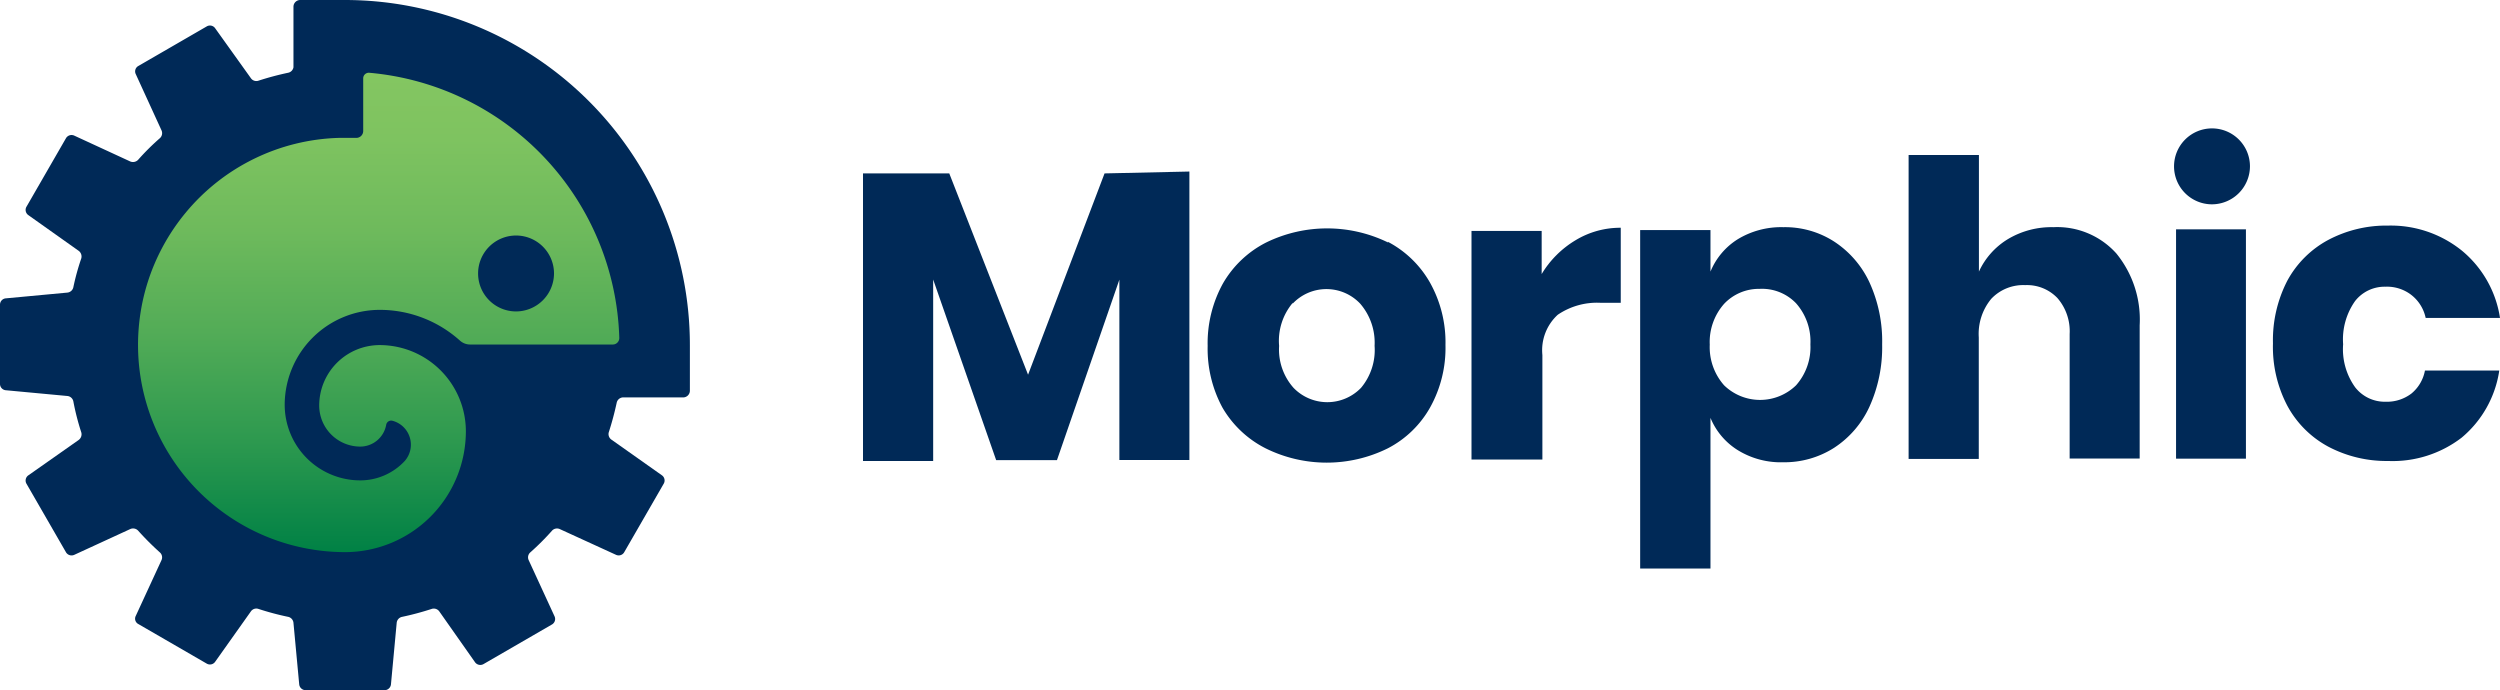 <?xml version="1.0" encoding="UTF-8"?> <svg xmlns="http://www.w3.org/2000/svg" xmlns:xlink="http://www.w3.org/1999/xlink" id="Layer_1" data-name="Layer 1" viewBox="0 0 173.87 48"><defs><style>.cls-1{fill:#002957;}.cls-2{fill:url(#linear-gradient);}</style><linearGradient id="linear-gradient" x1="26.99" y1="38.34" x2="26.99" y2="4.95" gradientUnits="userSpaceOnUse"><stop offset="0" stop-color="#008145"></stop><stop offset="0.23" stop-color="#2d994f"></stop><stop offset="0.46" stop-color="#53ac57"></stop><stop offset="0.67" stop-color="#6eba5c"></stop><stop offset="0.86" stop-color="#7ec360"></stop><stop offset="1" stop-color="#84c661"></stop></linearGradient></defs><path class="cls-1" d="M21.54-.06a.47.47,0,0,0-.47.46V4.62A.47.47,0,0,1,20.7,5a20.12,20.12,0,0,0-2.06.55.46.46,0,0,1-.53-.17L15.62,1.9a.44.44,0,0,0-.57-.13L10.28,4.53a.43.43,0,0,0-.18.56L11.89,9a.47.47,0,0,1-.11.55,16.45,16.45,0,0,0-1.51,1.5.49.49,0,0,1-.55.12l-3.9-1.8a.45.45,0,0,0-.57.18L2.5,14.32a.44.44,0,0,0,.13.58l3.51,2.49a.49.49,0,0,1,.17.53,16.79,16.79,0,0,0-.55,2,.47.47,0,0,1-.42.37l-4.28.4a.44.44,0,0,0-.4.44v5.51a.44.44,0,0,0,.4.44l4.28.4a.47.47,0,0,1,.42.37A17.15,17.15,0,0,0,6.31,30a.49.49,0,0,1-.18.54L2.63,33a.44.44,0,0,0-.13.58l2.75,4.77a.45.45,0,0,0,.57.18l3.91-1.8a.48.48,0,0,1,.54.12,19.56,19.56,0,0,0,1.51,1.51.46.46,0,0,1,.11.54L10.1,42.78a.42.42,0,0,0,.18.56l4.77,2.76a.44.44,0,0,0,.57-.13l2.49-3.51a.46.46,0,0,1,.53-.17,19,19,0,0,0,2.06.55.47.47,0,0,1,.37.42l.4,4.28a.45.45,0,0,0,.44.4h5.51a.45.45,0,0,0,.43-.4l.4-4.29a.47.47,0,0,1,.38-.41,19.93,19.93,0,0,0,2.05-.55.47.47,0,0,1,.53.17L33.7,46a.45.45,0,0,0,.58.13l4.77-2.76a.44.44,0,0,0,.18-.56l-1.8-3.91a.46.46,0,0,1,.12-.55,17.69,17.69,0,0,0,1.5-1.5.47.47,0,0,1,.55-.11l3.91,1.79a.44.44,0,0,0,.56-.18l2.75-4.77A.44.44,0,0,0,46.7,33l-3.51-2.48A.47.47,0,0,1,43,30c.22-.68.4-1.36.55-2.05a.47.47,0,0,1,.41-.37h4.21a.47.47,0,0,0,.47-.47V23.94a24,24,0,0,0-24-24Z" transform="translate(-0.66 0.06)"></path><path class="cls-2" d="M26.33,5a.39.39,0,0,0-.41.38V9.05a.48.48,0,0,1-.48.48H24.21a14.36,14.36,0,0,0-10.66,5.23,14.44,14.44,0,0,0-2.64,4.88,14.47,14.47,0,0,0-.65,4.29h0A14.41,14.41,0,0,0,24.66,38.34h0a8.41,8.41,0,0,0,8.4-8.4,6,6,0,0,0-6-6,4.21,4.21,0,0,0-4.2,4.2A2.86,2.86,0,0,0,25.71,31a1.84,1.84,0,0,0,1.81-1.52.35.35,0,0,1,.42-.28A1.72,1.72,0,0,1,28.81,32a4.23,4.23,0,0,1-3.1,1.35,5.26,5.26,0,0,1-5.25-5.25,6.62,6.62,0,0,1,6.6-6.61,8.35,8.35,0,0,1,5.59,2.14,1.06,1.06,0,0,0,.74.27h9.89a.45.45,0,0,0,.45-.46A19.07,19.07,0,0,0,26.33,5Z" transform="translate(-0.66 0.06)"></path><path class="cls-1" d="M36.55,21.6A2.64,2.64,0,1,1,39.19,19,2.65,2.65,0,0,1,36.55,21.6Z" transform="translate(-0.66 0.06)"></path><path class="cls-1" d="M83.38,11.87l0,20.06H78.51V19.39L74.17,31.94H69.94L65.56,19.38V32H60.68l0-20h6l5.48,14,5.32-14Z" transform="translate(-0.66 0.06)"></path><path class="cls-1" d="M97.17,16.75a7.24,7.24,0,0,1,2.94,2.84,8.5,8.5,0,0,1,1.08,4.34,8.5,8.5,0,0,1-1.07,4.35,7.12,7.12,0,0,1-2.94,2.84,9.57,9.57,0,0,1-8.5,0,7.26,7.26,0,0,1-3-2.83A8.6,8.6,0,0,1,84.65,24a8.59,8.59,0,0,1,1.06-4.34,7.25,7.25,0,0,1,3-2.85,9.66,9.66,0,0,1,8.5,0ZM90.57,21A4.1,4.1,0,0,0,89.62,24a4,4,0,0,0,1,2.91,3.26,3.26,0,0,0,4.7,0,4.1,4.1,0,0,0,.94-2.92,4.15,4.15,0,0,0-1-2.93,3.23,3.23,0,0,0-4.7,0Z" transform="translate(-0.66 0.06)"></path><path class="cls-1" d="M110.25,16.64a6,6,0,0,1,3.13-.86V21H112a4.86,4.86,0,0,0-3,.83,3.34,3.34,0,0,0-1.07,2.8V31.9H103L103,16h4.88v3A6.86,6.86,0,0,1,110.25,16.64Z" transform="translate(-0.66 0.06)"></path><path class="cls-1" d="M128.19,16.72a6.83,6.83,0,0,1,2.47,2.82,9.84,9.84,0,0,1,.9,4.36,10,10,0,0,1-.89,4.34,6.76,6.76,0,0,1-2.46,2.85,6.43,6.43,0,0,1-3.53,1,5.7,5.7,0,0,1-3.14-.83A4.78,4.78,0,0,1,119.62,29l0,10.48h-4.89l0-23.54h4.89v2.89a4.8,4.8,0,0,1,1.91-2.26,5.82,5.82,0,0,1,3.15-.83A6.31,6.31,0,0,1,128.19,16.72Zm-7.62,4.35a4,4,0,0,0-1,2.84,4,4,0,0,0,1,2.83,3.59,3.59,0,0,0,5,0,4,4,0,0,0,1-2.85,4,4,0,0,0-1-2.86,3.28,3.28,0,0,0-2.53-1A3.32,3.32,0,0,0,120.57,21.07Z" transform="translate(-0.66 0.06)"></path><path class="cls-1" d="M147.85,17.57a7.28,7.28,0,0,1,1.62,5v9.26H144.6V23.17a3.52,3.52,0,0,0-.85-2.5,2.92,2.92,0,0,0-2.24-.9,3.06,3.06,0,0,0-2.36.95,3.82,3.82,0,0,0-.87,2.69v8.45H133.4l0-21.14h4.89v8.11a5.16,5.16,0,0,1,2-2.25,5.9,5.9,0,0,1,3.18-.84A5.53,5.53,0,0,1,147.85,17.57Z" transform="translate(-0.66 0.06)"></path><path class="cls-1" d="M156.86,15.9l0,15.94H152l0-15.95h4.88Z" transform="translate(-0.66 0.06)"></path><path class="cls-1" d="M171.89,17.38a7.53,7.53,0,0,1,2.64,4.67h-5.17a2.74,2.74,0,0,0-1-1.6,2.77,2.77,0,0,0-1.8-.57,2.61,2.61,0,0,0-2.11,1,4.62,4.62,0,0,0-.83,3,4.54,4.54,0,0,0,.84,3,2.61,2.61,0,0,0,2.11,1,2.81,2.81,0,0,0,1.8-.57,2.71,2.71,0,0,0,.94-1.6h5.17a7.51,7.51,0,0,1-2.62,4.67A7.88,7.88,0,0,1,166.74,32a8.66,8.66,0,0,1-4.16-1,7,7,0,0,1-2.84-2.84,8.79,8.79,0,0,1-1-4.34,9,9,0,0,1,1-4.36,7,7,0,0,1,2.84-2.83,8.62,8.62,0,0,1,4.17-1A7.87,7.87,0,0,1,171.89,17.38Z" transform="translate(-0.66 0.06)"></path><path class="cls-1" d="M154.5,14.15a2.64,2.64,0,1,1,2.64-2.64A2.65,2.65,0,0,1,154.5,14.15Z" transform="translate(-0.66 0.06)"></path></svg> 